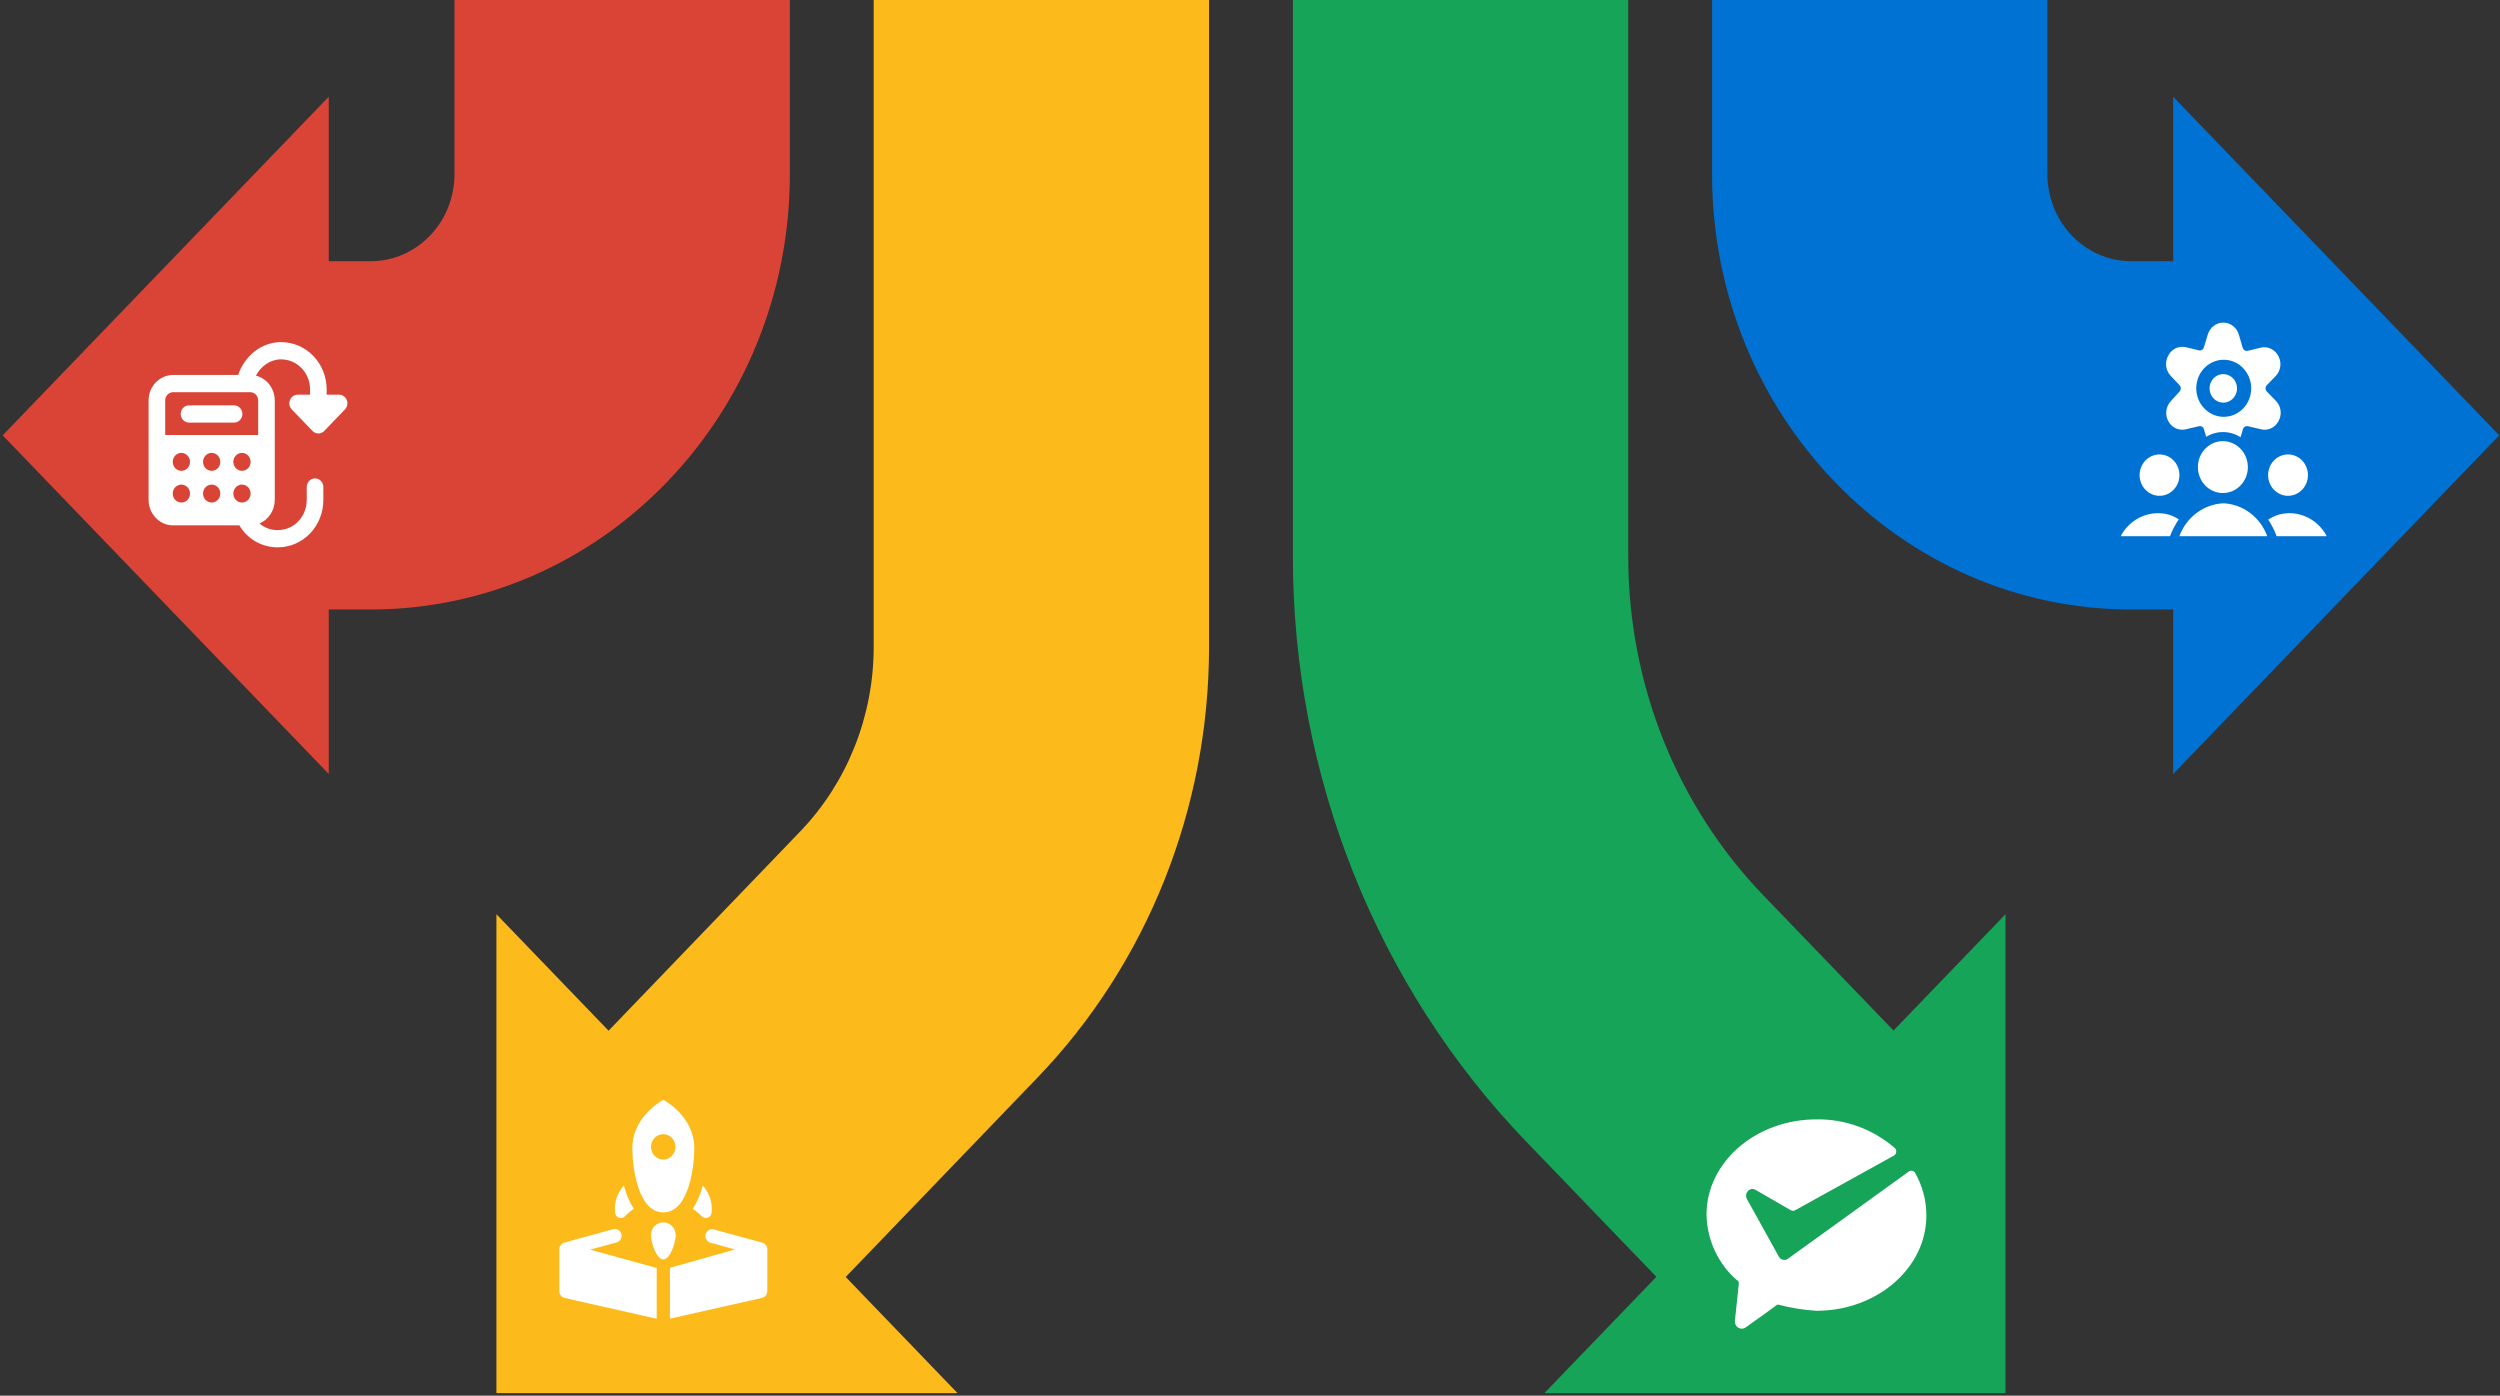 <svg width="532" height="297" viewBox="0 0 532 297" fill="none" xmlns="http://www.w3.org/2000/svg">
<rect x="0" y="0" width="532" height="297" fill="#333333" stroke="none"/>
<path fill-rule="evenodd" clip-rule="evenodd" d="M275.125 0V118.459C275.125 165.142 292.982 209.914 324.767 242.924L352.479 271.705L328.648 296.454H426.772V194.548L402.941 219.297L375.228 190.518C356.827 171.406 346.488 145.486 346.488 118.459V0H275.125Z" fill="#16A458"/>
<path fill-rule="evenodd" clip-rule="evenodd" d="M257.284 0V137.675C257.284 172.05 244.145 205.018 220.754 229.336L179.965 271.74L203.761 296.454H105.637L105.637 194.548L129.503 219.334L170.265 176.958C180.29 166.536 185.921 152.407 185.921 137.675V0H257.284Z" fill="#FCBB1B"/>
<path fill-rule="evenodd" clip-rule="evenodd" d="M364.328 0V37.057C364.328 88.221 404.266 129.699 453.532 129.699H462.453V164.7L531.837 92.642L462.453 20.584V55.585H453.532C443.679 55.585 435.692 47.29 435.692 37.057V0H364.328Z" fill="#0072D3"/>
<path fill-rule="evenodd" clip-rule="evenodd" d="M96.716 0V37.057C96.716 47.29 88.729 55.585 78.876 55.585H69.957V20.584L0.572 92.642L69.957 164.7L69.957 129.699H78.876C128.142 129.699 168.08 88.221 168.08 37.057V0H96.716Z" fill="#DA4436"/>
<path fill-rule="evenodd" clip-rule="evenodd" d="M54.461 79.938C55.531 77.88 57.549 76.474 59.804 76.474C61.446 76.466 63.022 77.139 64.183 78.345C65.343 79.55 65.991 81.188 65.982 82.893V83.991H63.334C62.619 83.991 61.975 84.438 61.702 85.123C61.428 85.809 61.58 86.598 62.085 87.122L66.499 91.707C67.189 92.422 68.306 92.422 68.995 91.707L73.41 87.122C73.915 86.598 74.066 85.809 73.793 85.123C73.519 84.438 72.875 83.991 72.161 83.991H69.512V82.891C69.522 80.213 68.501 77.643 66.678 75.75C64.856 73.856 62.38 72.797 59.802 72.807C55.496 72.807 51.99 75.865 50.681 79.789H36.841C33.96 79.794 31.626 82.218 31.621 85.21V106.376C31.626 109.368 33.96 111.792 36.841 111.797H50.934C52.612 114.647 55.614 116.471 59.098 116.471C61.675 116.48 64.15 115.421 65.973 113.528C67.795 111.634 68.815 109.064 68.806 106.387L68.806 103.636C68.806 102.623 68.016 101.802 67.04 101.802C66.065 101.802 65.274 102.623 65.274 103.636V106.387C65.284 108.092 64.637 109.73 63.476 110.936C62.316 112.141 60.739 112.815 59.098 112.806C57.684 112.822 56.309 112.324 55.213 111.398C57.178 110.565 58.464 108.582 58.469 106.378V85.212C58.464 82.704 56.807 80.525 54.459 79.938H54.461ZM38.456 88.094C38.456 87.082 39.247 86.261 40.222 86.261H49.87C50.822 86.293 51.578 87.104 51.578 88.094C51.578 89.083 50.822 89.894 49.87 89.926H40.222C39.247 89.926 38.456 89.105 38.456 88.093V88.094ZM35.153 85.208C35.153 84.247 35.916 83.454 36.841 83.454H53.248C54.174 83.454 54.939 84.247 54.939 85.208V92.572H35.153V85.21V85.208ZM46.884 98.284C46.884 99.339 46.061 100.194 45.045 100.194C44.029 100.194 43.206 99.339 43.206 98.284C43.206 97.229 44.029 96.374 45.045 96.374C46.061 96.374 46.884 97.229 46.884 98.284ZM45.045 106.941C46.061 106.941 46.884 106.086 46.884 105.031C46.884 103.976 46.061 103.121 45.045 103.121C44.029 103.121 43.206 103.976 43.206 105.031C43.206 106.086 44.029 106.941 45.045 106.941ZM40.437 98.284C40.437 99.339 39.614 100.194 38.598 100.194C37.582 100.194 36.758 99.339 36.758 98.284C36.758 97.229 37.582 96.374 38.598 96.374C39.614 96.374 40.437 97.229 40.437 98.284ZM38.598 106.941C39.614 106.941 40.437 106.086 40.437 105.031C40.437 103.976 39.614 103.121 38.598 103.121C37.582 103.121 36.758 103.976 36.758 105.031C36.758 106.086 37.582 106.941 38.598 106.941ZM53.331 98.284C53.331 99.339 52.508 100.194 51.492 100.194C50.476 100.194 49.653 99.339 49.653 98.284C49.653 97.229 50.476 96.374 51.492 96.374C52.508 96.374 53.331 97.229 53.331 98.284ZM51.492 106.941C52.508 106.941 53.331 106.086 53.331 105.031C53.331 103.976 52.508 103.121 51.492 103.121C50.476 103.121 49.653 103.976 49.653 105.031C49.653 106.086 50.476 106.941 51.492 106.941Z" fill="white"/>
<path fill-rule="evenodd" clip-rule="evenodd" d="M482.655 101.106C482.654 103.537 484.552 105.508 486.893 105.508C489.234 105.508 491.131 103.537 491.131 101.106C491.131 98.675 489.234 96.704 486.893 96.704C484.552 96.704 482.654 98.675 482.655 101.106ZM455.308 101.106C455.308 103.537 457.205 105.508 459.546 105.508C461.887 105.508 463.785 103.537 463.784 101.106C463.785 98.675 461.887 96.704 459.546 96.704C457.205 96.704 455.308 98.675 455.308 101.106ZM484.463 114.101H495.131C493.125 110.27 488.839 108.383 484.792 109.548C484.048 109.8 483.337 110.144 482.673 110.573C483.406 111.668 484.008 112.854 484.463 114.101ZM463.638 110.516C463.011 110.106 462.335 109.781 461.629 109.548C457.582 108.383 453.296 110.27 451.289 114.101H461.775C462.263 112.837 462.888 111.634 463.638 110.516ZM482.472 114.101C480.993 110.068 477.36 107.322 473.21 107.101C468.996 107.258 465.279 110.013 463.766 114.101H482.472ZM470.196 82.647C470.196 84.323 471.505 85.682 473.119 85.682C474.733 85.682 476.042 84.323 476.042 82.647C476.042 80.97 474.733 79.611 473.119 79.611C471.505 79.611 470.196 80.97 470.196 82.647ZM482.344 83.273C482.03 82.912 482.03 82.363 482.344 82.002L484.335 79.953C485.394 78.798 485.58 77.052 484.792 75.684C484.042 74.31 482.506 73.621 481.029 73.996L478.289 74.66C477.834 74.749 477.387 74.472 477.247 74.015L476.425 71.207C475.987 69.691 474.643 68.653 473.119 68.653C471.595 68.653 470.251 69.691 469.812 71.207L468.99 73.92C468.866 74.38 468.419 74.662 467.967 74.565L465.209 73.901C463.732 73.519 462.191 74.21 461.446 75.589C460.623 76.982 460.811 78.776 461.903 79.953L463.839 82.002C464.153 82.363 464.153 82.912 463.839 83.273L461.903 85.416C460.856 86.577 460.67 88.314 461.446 89.685C462.198 91.055 463.74 91.731 465.209 91.336L467.967 90.691C468.415 90.581 468.866 90.857 468.99 91.317L469.484 92.948C471.75 91.577 474.558 91.614 476.791 93.043L477.302 91.317C477.442 90.861 477.893 90.59 478.343 90.691L481.084 91.336C482.562 91.731 484.111 91.036 484.847 89.647C485.635 88.279 485.448 86.533 484.39 85.379L482.344 83.273ZM473.21 88.699C470.844 88.698 468.712 87.217 467.808 84.947C466.904 82.676 467.408 80.063 469.083 78.328C470.759 76.593 473.276 76.079 475.46 77.024C477.644 77.97 479.063 80.189 479.056 82.647C479.056 84.255 478.439 85.797 477.343 86.933C476.246 88.068 474.759 88.704 473.21 88.699ZM467.712 99.398C467.712 102.448 470.092 104.919 473.028 104.919C475.963 104.919 478.343 102.448 478.343 99.398C478.343 96.35 475.963 93.878 473.028 93.878C470.092 93.878 467.712 96.35 467.712 99.398Z" fill="white"/>
<path fill-rule="evenodd" clip-rule="evenodd" d="M139.742 269.831L125.561 265.919L131.211 264.394C131.964 264.192 132.418 263.397 132.228 262.614C132.025 261.829 131.254 261.359 130.495 261.558L120.081 264.433C119.414 264.612 118.968 265.265 119.027 265.978V274.779C119.029 275.466 119.491 276.06 120.138 276.207L139.742 280.627V269.831ZM163.282 265.861C163.279 265.193 162.848 264.609 162.227 264.433L151.889 261.617C151.13 261.418 150.359 261.888 150.156 262.673C149.966 263.455 150.42 264.251 151.173 264.452L156.408 265.88L142.567 269.792V280.607L162.171 276.187C162.818 276.04 163.28 275.447 163.282 274.759V265.861ZM149.553 252.287C149.104 254.051 148.385 255.728 147.425 257.255C148.117 257.688 148.751 258.214 149.309 258.82C149.652 259.184 150.169 259.304 150.629 259.126C151.089 258.949 151.405 258.507 151.437 257.998C151.632 255.902 150.946 253.819 149.553 252.287ZM132.755 252.287C131.363 253.819 130.676 255.902 130.872 257.998C130.903 258.507 131.22 258.949 131.679 259.126C132.139 259.304 132.657 259.184 133 258.82C133.558 258.214 134.191 257.688 134.883 257.255C133.923 255.728 133.205 254.051 132.755 252.287ZM141.154 234.04C141.154 234.04 134.563 237.463 134.563 244.308C134.563 248.083 135.655 257.998 141.154 257.998C146.653 257.998 147.746 248.083 147.746 244.308C147.746 237.463 141.154 234.04 141.154 234.04ZM141.154 246.753C140.102 246.761 139.148 246.108 138.74 245.1C138.332 244.092 138.549 242.928 139.291 242.152C140.033 241.376 141.152 241.142 142.126 241.558C143.099 241.975 143.734 242.96 143.734 244.054C143.739 244.768 143.47 245.454 142.985 245.961C142.501 246.468 141.842 246.753 141.154 246.753ZM141.154 260.111C139.698 260.111 138.518 261.336 138.518 262.849C138.518 264.374 139.704 268.012 141.154 268.012C142.604 268.012 143.791 264.374 143.791 262.849C143.791 261.336 142.61 260.111 141.154 260.111Z" fill="white"/>
<path fill-rule="evenodd" clip-rule="evenodd" d="M407.477 249.498C407.153 249.095 406.586 249.015 406.171 249.316L380.478 267.86C380.166 268.088 379.775 268.167 379.404 268.078C379.032 267.989 378.714 267.741 378.529 267.394L371.745 255.146C371.441 254.594 371.528 253.898 371.96 253.446C372.377 252.981 373.05 252.88 373.577 253.203L381.082 257.535C381.375 257.697 381.726 257.697 382.018 257.535L403.013 245.915C403.3 245.758 403.491 245.461 403.52 245.125C403.553 244.802 403.429 244.483 403.188 244.275C398.513 240.256 392.609 238.102 386.541 238.202C373.636 238.202 363.148 247.312 363.148 258.446C363.25 263.969 365.706 269.16 369.854 272.618C369.984 272.723 370.051 272.893 370.03 273.063L369.191 281.06C369.13 281.652 369.404 282.227 369.893 282.537C370.124 282.675 370.387 282.745 370.653 282.74C370.946 282.743 371.232 282.651 371.472 282.477C371.687 282.315 376.502 278.914 378.158 277.658C378.282 277.6 378.425 277.6 378.548 277.658C381.168 278.341 383.844 278.768 386.541 278.934C399.445 278.934 409.933 269.824 409.933 258.689C409.939 255.45 409.089 252.271 407.477 249.498Z" fill="white"/>
</svg>
